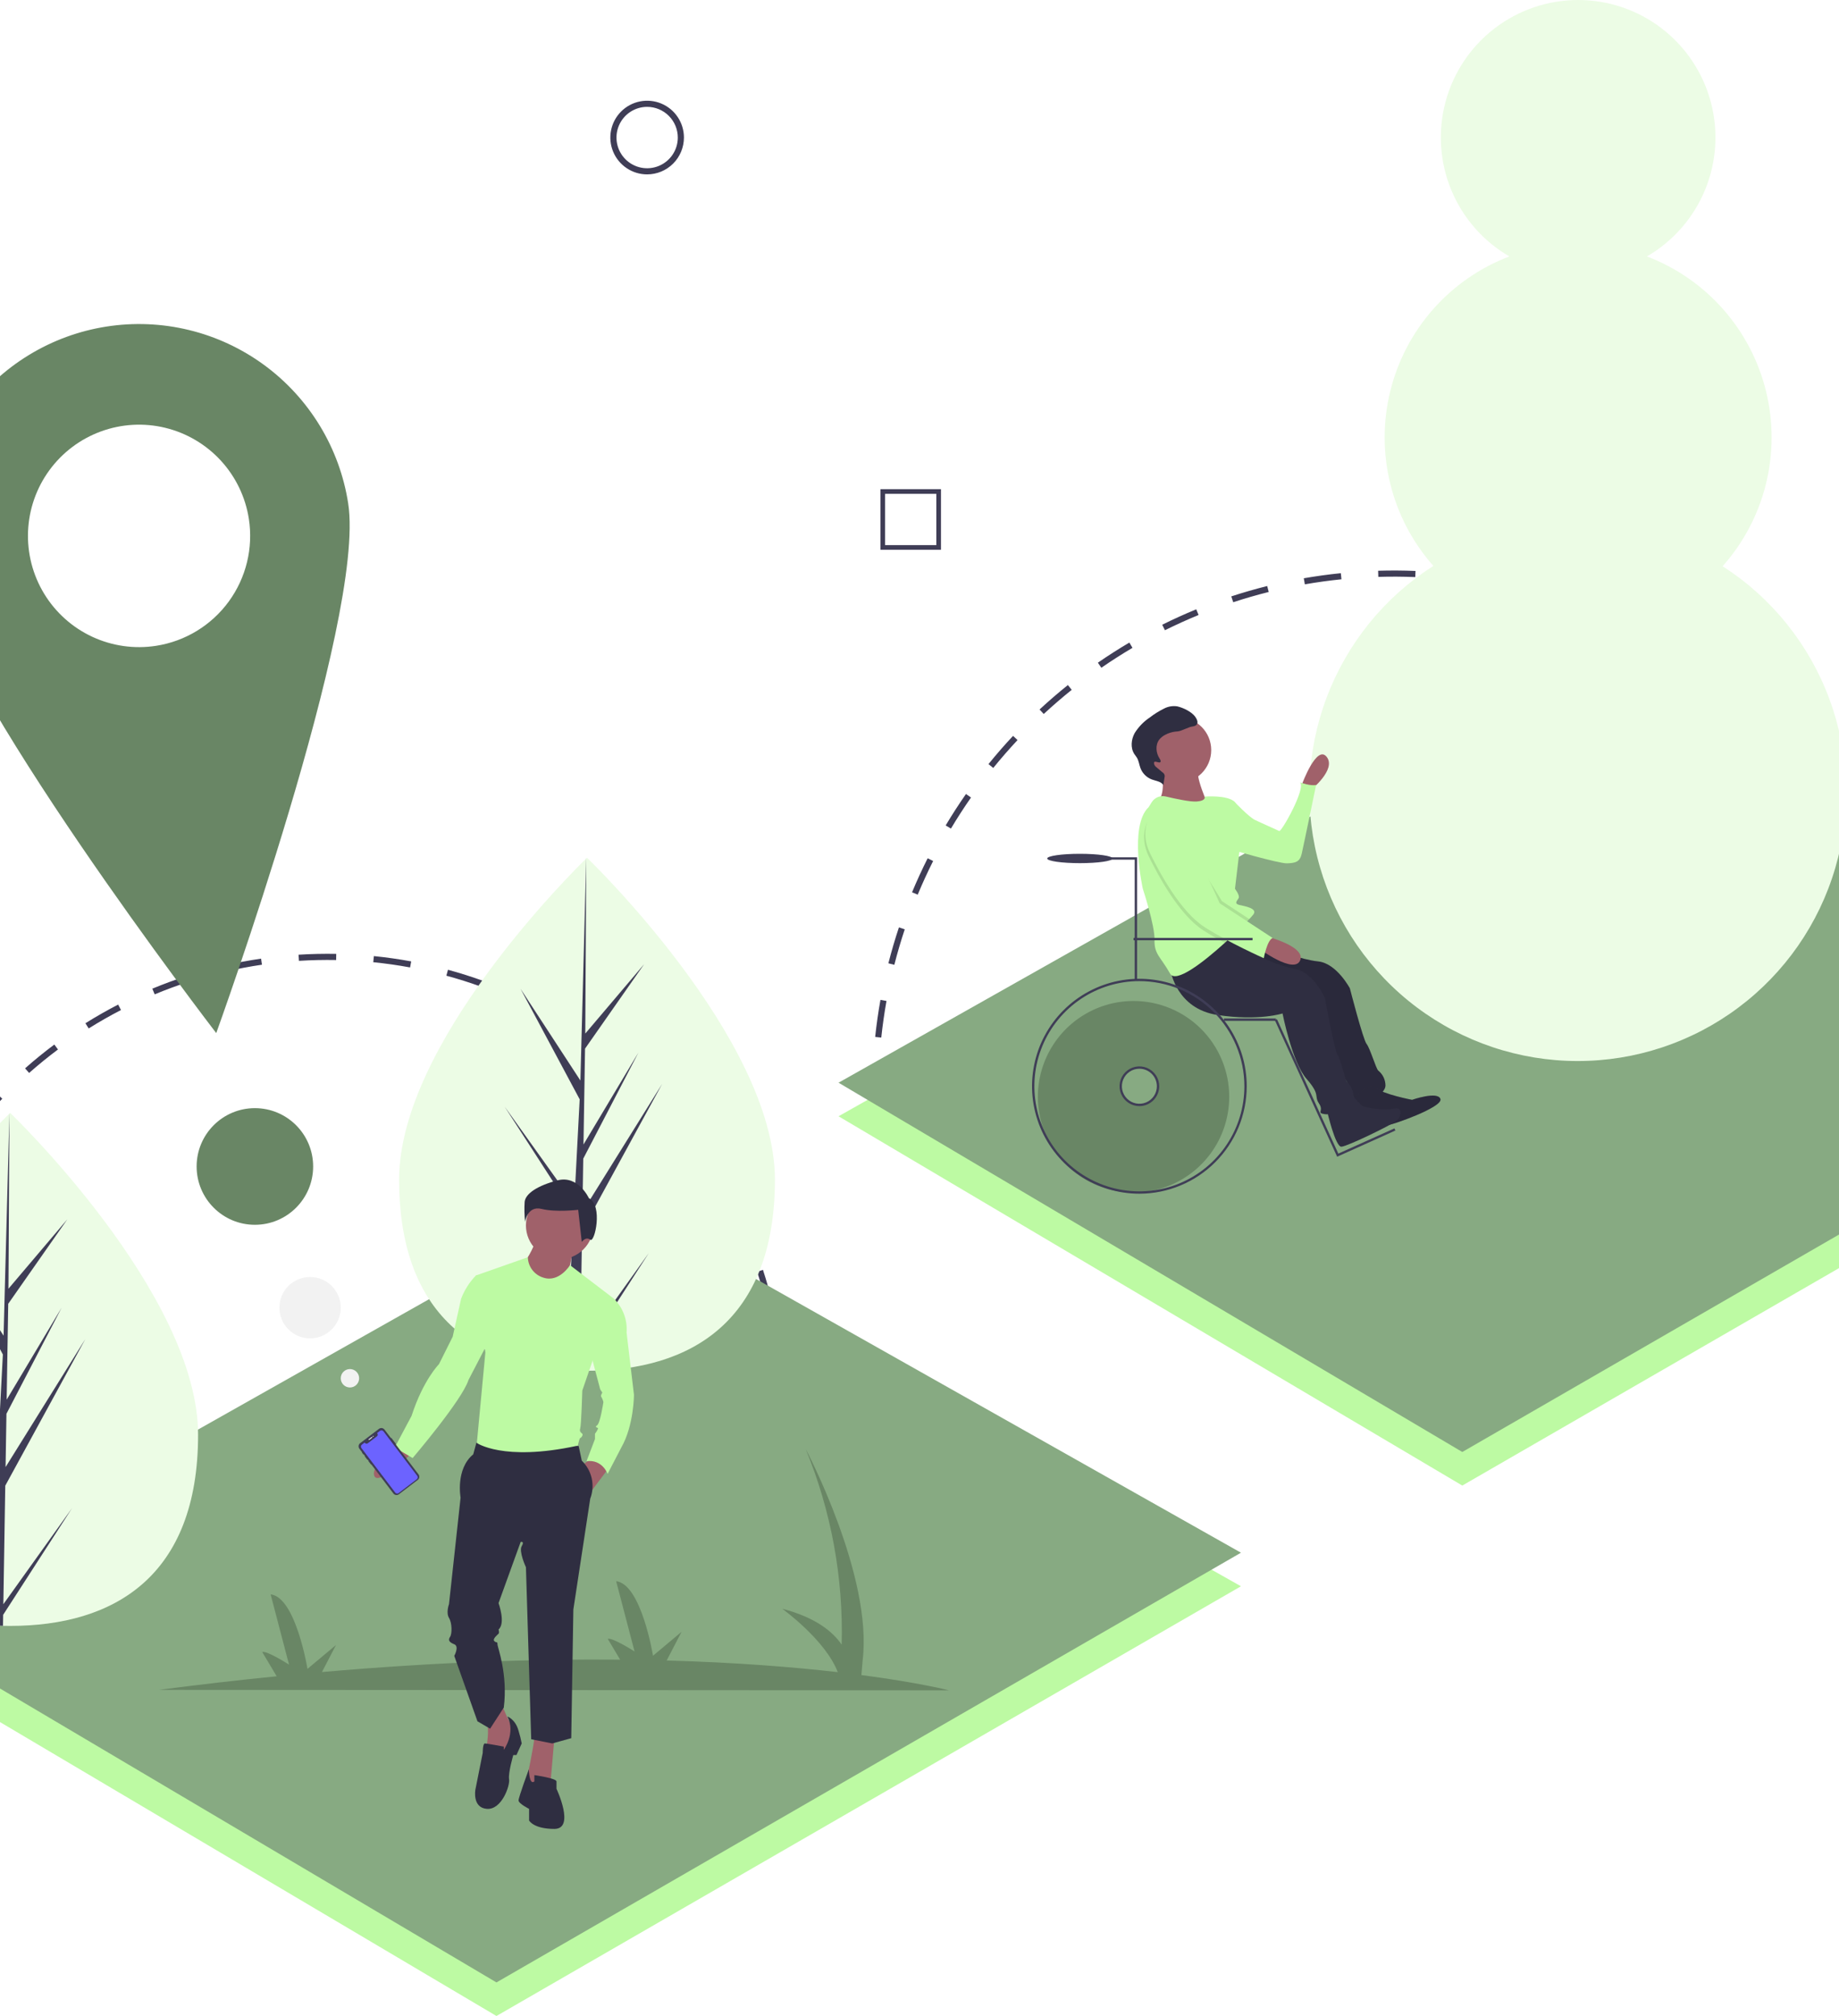 <svg width="375" height="411" viewBox="0 0 375 411" fill="none" xmlns="http://www.w3.org/2000/svg">
<g clip-path="url(#clip0_1901_3880)">
<path d="M-16.362 330.186C-17.522 327.907 -18.6 325.554 -19.566 323.19L-18.409 322.716C-17.455 325.048 -16.392 327.37 -15.248 329.617L-16.362 330.186ZM-22.179 315.953C-22.947 313.517 -23.621 311.017 -24.184 308.525L-22.964 308.248C-22.409 310.708 -21.744 313.173 -20.987 315.577L-22.179 315.953ZM-25.567 300.955C-25.922 298.429 -26.175 295.854 -26.323 293.299L-25.074 293.227C-24.929 295.748 -24.678 298.289 -24.329 300.781L-25.567 300.955ZM-25.203 285.635L-26.453 285.606C-26.393 283.048 -26.227 280.465 -25.959 277.93L-24.716 278.061C-24.979 280.563 -25.143 283.111 -25.203 285.635H-25.203ZM-23.61 270.553L-24.839 270.32C-24.362 267.81 -23.775 265.289 -23.093 262.828L-21.888 263.162C-22.561 265.59 -23.14 268.077 -23.61 270.553ZM-19.56 255.939L-20.733 255.506C-19.849 253.108 -18.852 250.717 -17.772 248.4L-16.639 248.929C-17.705 251.216 -18.688 253.574 -19.56 255.939ZM151.705 252.07C150.728 249.75 149.64 247.44 148.472 245.205L149.58 244.625C150.764 246.891 151.867 249.232 152.857 251.584L151.705 252.07ZM-13.149 242.186L-14.234 241.565C-12.968 239.348 -11.592 237.155 -10.146 235.046L-9.115 235.755C-10.542 237.835 -11.899 239.999 -13.149 242.186ZM144.683 238.629C143.336 236.5 141.884 234.4 140.366 232.388L141.364 231.634C142.903 233.674 144.374 235.802 145.739 237.96L144.683 238.629ZM-4.568 229.677L-5.538 228.886C-3.924 226.905 -2.21 224.967 -0.44 223.126L0.461 223.993C-1.285 225.81 -2.977 227.722 -4.568 229.677ZM135.553 226.522C133.875 224.64 132.099 222.805 130.275 221.069L131.137 220.162C132.986 221.922 134.786 223.781 136.486 225.688L135.553 226.522ZM5.937 218.74L5.11 217.802C7.023 216.112 9.031 214.48 11.076 212.951L11.824 213.954C9.806 215.462 7.825 217.072 5.937 218.74ZM124.569 216.066C122.607 214.484 120.556 212.964 118.472 211.548L119.174 210.512C121.286 211.947 123.365 213.488 125.353 215.091L124.569 216.066ZM18.082 209.669L17.419 208.608C19.584 207.252 21.83 205.972 24.096 204.801L24.669 205.914C22.434 207.068 20.218 208.332 18.082 209.669V209.669ZM112.025 207.547C109.828 206.306 107.555 205.143 105.27 204.091L105.793 202.954C108.109 204.021 110.413 205.199 112.64 206.457L112.025 207.547ZM31.543 202.716L31.063 201.56C33.42 200.58 35.846 199.688 38.273 198.907L38.655 200.099C36.261 200.869 33.868 201.749 31.543 202.716L31.543 202.716ZM98.253 201.206C95.886 200.346 93.453 199.575 91.02 198.914L91.348 197.706C93.813 198.376 96.28 199.158 98.679 200.029L98.253 201.206ZM45.965 198.08L45.683 196.861C48.166 196.285 50.708 195.805 53.236 195.436L53.417 196.674C50.922 197.039 48.416 197.512 45.965 198.08L45.965 198.08ZM83.623 197.23C81.152 196.774 78.625 196.415 76.114 196.164L76.239 194.919C78.784 195.174 81.345 195.537 83.85 195.999L83.623 197.23ZM60.959 195.887L60.88 194.638C63.424 194.477 66.017 194.42 68.565 194.466L68.543 195.718C66.026 195.672 63.469 195.729 60.959 195.887V195.887Z" fill="#3F3D56"/>
<path d="M155.472 262.84C155.137 261.649 154.773 260.448 154.39 259.271L155.578 258.883C155.967 260.076 156.336 261.293 156.675 262.501L155.472 262.84Z" fill="#3F3D56"/>
<path d="M179.11 222.787H177.859C177.859 221.535 177.881 220.264 177.925 219.011L179.175 219.054C179.132 220.293 179.11 221.549 179.11 222.787Z" fill="#3F3D56"/>
<path d="M179.705 211.528L178.461 211.395C178.729 208.874 179.092 206.333 179.538 203.842L180.769 204.064C180.328 206.525 179.97 209.037 179.705 211.528ZM182.367 196.695L181.156 196.386C181.782 193.93 182.505 191.467 183.306 189.066L184.492 189.462C183.701 191.835 182.986 194.268 182.367 196.695ZM381.806 183.49C380.871 181.168 379.84 178.85 378.741 176.603L379.864 176.053C380.976 178.327 382.02 180.672 382.966 183.023L381.806 183.49ZM187.135 182.393L185.981 181.912C186.953 179.574 188.024 177.239 189.164 174.973L190.28 175.536C189.154 177.775 188.096 180.082 187.135 182.393ZM375.188 169.953C373.931 167.791 372.579 165.645 371.169 163.575L372.202 162.87C373.629 164.964 374.997 167.135 376.269 169.324L375.188 169.953ZM193.91 168.923L192.837 168.281C194.133 166.108 195.526 163.951 196.978 161.871L198.004 162.588C196.568 164.644 195.191 166.775 193.91 168.923V168.923ZM366.704 157.5C365.149 155.536 363.505 153.604 361.818 151.759L362.74 150.914C364.447 152.781 366.111 154.735 367.685 156.723L366.704 157.5ZM202.538 156.563L201.567 155.775C203.162 153.806 204.848 151.87 206.577 150.022L207.49 150.878C205.781 152.704 204.115 154.617 202.538 156.563V156.563ZM356.536 146.381C354.718 144.658 352.816 142.98 350.883 141.393L351.676 140.425C353.632 142.031 355.556 143.729 357.395 145.472L356.536 146.381ZM212.833 145.56L211.983 144.642C213.84 142.921 215.783 141.245 217.758 139.661L218.54 140.637C216.588 142.203 214.668 143.86 212.833 145.56L212.833 145.56ZM344.89 136.82C342.847 135.374 340.726 133.983 338.586 132.688L339.233 131.617C341.398 132.928 343.545 134.335 345.612 135.798L344.89 136.82ZM224.582 136.134L223.871 135.105C225.953 133.666 228.114 132.285 230.294 130.998L230.929 132.076C228.774 133.348 226.639 134.713 224.582 136.134ZM332.002 129.018C329.773 127.878 327.475 126.806 325.172 125.831L325.659 124.679C327.99 125.665 330.315 126.75 332.571 127.903L332.002 129.018ZM237.549 128.484L236.993 127.363C239.258 126.238 241.593 125.18 243.933 124.22L244.408 125.378C242.095 126.327 239.787 127.372 237.549 128.484H237.549ZM318.13 123.146C315.764 122.339 313.336 121.609 310.912 120.975L311.228 119.764C313.681 120.406 316.139 121.145 318.533 121.961L318.13 123.146ZM251.47 122.775L251.08 121.586C253.483 120.798 255.948 120.087 258.405 119.473L258.708 120.687C256.28 121.294 253.844 121.996 251.47 122.775ZM303.558 119.333C301.1 118.876 298.592 118.503 296.106 118.223L296.246 116.98C298.761 117.262 301.299 117.64 303.787 118.102L303.558 119.333ZM266.078 119.127L265.864 117.893C268.355 117.459 270.896 117.11 273.416 116.855L273.542 118.1C271.052 118.352 268.54 118.697 266.078 119.127ZM288.594 117.65C286.09 117.548 283.544 117.534 281.059 117.609L281.021 116.358C283.536 116.282 286.111 116.296 288.645 116.399L288.594 117.65Z" fill="#3F3D56"/>
<path d="M124.488 250.843L253.051 323.392L101.237 411L-25.959 335.712L124.488 250.843Z" fill="#BDFAA3"/>
<path d="M321.436 142.702L450 215.252L298.185 302.86L170.99 227.572L321.436 142.702Z" fill="#BDFAA3"/>
<path d="M124.488 243.998L253.051 316.548L101.237 404.156L-25.959 328.868L124.488 243.998Z" fill="#87AA82"/>
<path d="M321.436 135.858L450 208.408L298.185 296.015L170.99 220.728L321.436 135.858Z" fill="#87AA82"/>
<path d="M351.271 115.437C355.522 110.659 358.549 104.919 360.092 98.71C361.635 92.502 361.647 86.011 360.128 79.797C358.608 73.583 355.603 67.831 351.369 63.037C347.136 58.243 341.802 54.551 335.827 52.279C341.16 49.19 345.327 44.428 347.681 38.729C350.035 33.03 350.445 26.713 348.847 20.758C347.25 14.802 343.734 9.54 338.845 5.787C333.956 2.034 327.967 0 321.806 0C315.644 0 309.655 2.034 304.766 5.787C299.877 9.54 296.362 14.802 294.764 20.758C293.167 26.713 293.577 33.03 295.931 38.729C298.285 44.428 302.451 49.19 307.785 52.279C301.816 54.548 296.488 58.235 292.257 63.02C288.026 67.806 285.019 73.548 283.494 79.754C281.969 85.959 281.973 92.442 283.504 98.646C285.034 104.85 288.047 110.589 292.283 115.371C282.308 121.742 274.666 131.178 270.501 142.264C266.336 153.35 265.874 165.488 269.184 176.859C272.494 188.23 279.397 198.221 288.858 205.334C298.32 212.447 309.83 216.299 321.663 216.312C333.497 216.325 345.016 212.499 354.493 205.408C363.971 198.316 370.896 188.341 374.232 176.978C377.567 165.614 377.132 153.475 372.992 142.38C368.853 131.285 361.231 121.831 351.271 115.437Z" fill="#ECFCE5"/>
<path d="M158.015 240.49C158.015 269.371 140.863 279.455 119.701 279.455C119.211 279.455 118.72 279.447 118.234 279.437C117.253 279.416 116.28 279.37 115.321 279.303C96.222 277.951 81.386 267.349 81.386 240.49C81.386 212.699 116.869 177.627 119.542 175.026C119.542 175.025 119.542 175.025 119.542 175.024C119.542 175.024 119.543 175.024 119.543 175.023C119.543 175.023 119.544 175.023 119.544 175.023C119.545 175.022 119.545 175.022 119.546 175.022C119.648 174.92 119.701 174.87 119.701 174.87C119.701 174.87 158.015 211.612 158.015 240.49Z" fill="#ECFCE5"/>
<path d="M118.304 275.036L132.318 255.44L118.269 277.189L118.234 279.437C117.254 279.416 116.28 279.37 115.321 279.303L116.83 250.411L116.82 250.185L116.844 250.146L116.989 247.414L102.905 225.613L117.031 245.367L117.067 245.946L118.206 224.117L106.149 201.588L118.354 220.287L119.542 175.026L119.546 174.87V175.022L119.348 210.712L131.352 196.562L119.299 213.786L118.981 233.332L130.192 214.573L118.936 236.208L118.759 247.076L135.027 220.965L118.696 250.866L118.304 275.036Z" fill="#3F3D56"/>
<path d="M40.393 292.507C40.393 321.388 23.241 331.472 2.079 331.472C1.589 331.472 1.098 331.464 0.612 331.454C-0.369 331.433 -1.342 331.387 -2.301 331.32C-21.4 329.968 -36.236 319.366 -36.236 292.507C-36.236 264.716 -0.753 229.644 1.92 227.043C1.92 227.042 1.92 227.042 1.92 227.041C1.92 227.041 1.921 227.041 1.921 227.04C1.921 227.04 1.922 227.04 1.922 227.039C1.923 227.039 1.923 227.039 1.924 227.039C2.026 226.937 2.079 226.887 2.079 226.887C2.079 226.887 40.393 263.629 40.393 292.507Z" fill="#ECFCE5"/>
<path d="M0.682 327.053L14.696 307.457L0.647 329.206L0.612 331.454C-0.369 331.433 -1.342 331.387 -2.301 331.32L-0.792 302.428L-0.802 302.202L-0.778 302.163L-0.633 299.431L-14.717 277.63L-0.591 297.384L-0.555 297.963L0.584 276.134L-11.473 253.605L0.732 272.304L1.92 227.043L1.924 226.887V227.039L1.726 262.729L13.73 248.579L1.677 265.803L1.359 285.349L12.57 266.59L1.314 288.225L1.137 299.093L17.405 272.982L1.074 302.883L0.682 327.053Z" fill="#3F3D56"/>
<path d="M231.148 204.069C227.289 204.069 223.517 205.214 220.309 207.36C217.1 209.505 214.6 212.555 213.123 216.123C211.647 219.691 211.26 223.617 212.013 227.404C212.766 231.192 214.624 234.671 217.352 237.402C220.081 240.133 223.557 241.992 227.342 242.746C231.126 243.499 235.049 243.113 238.614 241.635C242.178 240.157 245.225 237.654 247.369 234.443C249.513 231.232 250.657 227.457 250.657 223.595C250.657 221.031 250.152 218.492 249.172 216.123C248.192 213.754 246.754 211.601 244.943 209.788C243.131 207.975 240.981 206.536 238.614 205.555C236.247 204.574 233.71 204.069 231.148 204.069ZM232.337 225.262C231.584 225.262 230.848 225.038 230.222 224.62C229.596 224.201 229.108 223.606 228.82 222.91C228.532 222.214 228.457 221.448 228.604 220.709C228.751 219.969 229.113 219.291 229.645 218.758C230.178 218.225 230.856 217.862 231.595 217.715C232.333 217.568 233.098 217.644 233.794 217.932C234.49 218.22 235.084 218.709 235.502 219.335C235.921 219.962 236.144 220.698 236.144 221.452C236.144 222.462 235.743 223.431 235.029 224.146C234.315 224.86 233.347 225.262 232.337 225.262Z" fill="#698665"/>
<path d="M251.83 190.208C251.4 190.678 243.483 198.217 243.483 198.217C243.483 198.217 244.269 203.479 252.74 204.132L266.859 205.22C266.859 205.22 269.527 215.021 272.7 218.154C275.873 221.286 274.417 221.461 275.608 222.987C276.798 224.514 275.127 224.923 276.935 225.072C278.742 225.22 282.477 223.033 282.517 221.341C282.518 220.747 282.386 220.161 282.129 219.625C281.872 219.09 281.498 218.62 281.035 218.249C280.566 217.818 279.378 213.7 278.665 212.829C277.953 211.958 275.255 201.482 275.255 201.482C275.255 201.482 272.563 196.414 268.831 196.01C265.099 195.605 260.946 193.788 260.946 193.788" fill="#2F2E41"/>
<path opacity="0.1" d="M251.83 190.208C251.4 190.678 243.483 198.217 243.483 198.217C243.483 198.217 244.269 203.479 252.74 204.132L266.859 205.22C266.859 205.22 269.527 215.021 272.7 218.154C275.873 221.286 274.417 221.461 275.608 222.987C276.798 224.514 275.127 224.923 276.935 225.072C278.742 225.22 282.477 223.033 282.517 221.341C282.518 220.747 282.386 220.161 282.129 219.625C281.872 219.09 281.498 218.62 281.035 218.249C280.566 217.818 279.378 213.7 278.665 212.829C277.953 211.958 275.255 201.482 275.255 201.482C275.255 201.482 272.563 196.414 268.831 196.01C265.099 195.605 260.946 193.788 260.946 193.788" fill="black"/>
<path d="M265.525 159.808C265.525 159.808 268.496 151.727 270.53 154.302C272.564 156.877 267.258 161.104 267.258 161.104L265.525 159.808Z" fill="#A0616A"/>
<path d="M249.874 164.026L251.566 163.309C251.566 163.309 254.637 166.535 255.856 167.135C257.076 167.735 260.408 169.187 260.851 169.425C261.294 169.664 266.309 160.784 265.109 159.509C265.109 159.509 267.354 160.319 268.376 160.012C268.376 160.012 265.825 172.391 265.437 174.069C265.049 175.746 264.142 175.944 262.453 176.006C260.763 176.067 250.502 173.054 250.502 173.054L249.874 164.026Z" fill="#BDFAA3"/>
<path d="M275.975 224.011C275.975 224.011 276.498 225.69 276.265 225.959C276.032 226.228 275.35 230.819 278.152 230.518C280.955 230.218 282.303 229.314 283.012 229.365C283.722 229.415 294.252 225.738 293.729 224.059C293.206 222.38 287.941 224.219 287.941 224.219C287.941 224.219 281.96 223.08 280.556 221.767C279.151 220.454 275.975 224.011 275.975 224.011Z" fill="#2F2E41"/>
<path opacity="0.1" d="M275.975 224.011C275.975 224.011 276.498 225.69 276.265 225.959C276.032 226.228 275.35 230.819 278.152 230.518C280.955 230.218 282.303 229.314 283.012 229.365C283.722 229.415 294.252 225.738 293.729 224.059C293.206 222.38 287.941 224.219 287.941 224.219C287.941 224.219 281.96 223.08 280.556 221.767C279.151 220.454 275.975 224.011 275.975 224.011Z" fill="black"/>
<path d="M270.606 226.482C270.606 226.482 272.297 233.853 273.537 233.778C274.777 233.703 283.531 229.439 284.608 228.594C285.991 227.51 285.937 225.594 284.349 225.996C282.762 226.399 278.271 226.038 277.508 225.226L275.546 223.14L270.606 226.482Z" fill="#2F2E41"/>
<path d="M253.276 185.526C252.813 185.963 238.723 197.925 238.723 197.925C238.723 197.925 239.877 205.659 248.278 206.926C256.679 208.194 261.529 206.611 261.529 206.611C261.529 206.611 263.478 216.581 266.415 219.935C269.352 223.29 267.887 223.359 268.964 224.968C270.041 226.577 268.344 226.864 270.136 227.143C271.928 227.422 275.812 225.513 275.975 223.828C276.019 223.236 275.93 222.642 275.712 222.089C275.495 221.537 275.156 221.04 274.721 220.637C274.285 220.173 273.399 215.98 272.751 215.059C272.104 214.138 270.175 203.494 270.175 203.494C270.175 203.494 267.858 198.243 264.165 197.568C260.472 196.894 256.462 194.779 256.462 194.779" fill="#2F2E41"/>
<path d="M240.307 159.611C243.996 159.611 246.987 156.617 246.987 152.925C246.987 149.232 243.996 146.238 240.307 146.238C236.617 146.238 233.626 149.232 233.626 152.925C233.626 156.617 236.617 159.611 240.307 159.611Z" fill="#A0616A"/>
<path d="M236.805 157.098C236.805 157.098 237.807 161.183 236.281 163.277C234.755 165.37 246.488 164.374 246.488 164.374C246.488 164.374 243.312 157.746 244.484 156.204C245.655 154.663 236.805 157.098 236.805 157.098Z" fill="#A0616A"/>
<path d="M251.802 163.521C253.219 165.028 252.736 173.572 252.736 173.572L251.831 181.203C251.831 181.203 252.914 182.587 252.56 183.14C252.206 183.692 251.627 184.238 252.744 184.497C253.862 184.756 256.437 185.172 255.613 186.386C255.344 186.729 255.055 187.058 254.749 187.37C254.487 187.648 254.174 187.971 253.82 188.33C252.991 189.168 251.938 190.198 250.768 191.284C250.437 191.594 250.098 191.907 249.75 192.222C245.289 196.261 239.742 200.536 238.594 198.485C236.672 195.048 235.337 194.557 235.425 191.631C235.513 188.706 233.039 181.198 233.039 181.198C233.039 181.198 230.163 168.385 234.217 164.566L234.85 163.551C235.145 163.079 235.58 162.712 236.094 162.502C236.608 162.291 237.175 162.248 237.716 162.378C239.694 162.851 242.727 163.504 244.041 163.399C246.072 163.235 245.627 162.399 245.627 162.399C245.627 162.399 250.385 162.014 251.802 163.521Z" fill="#BDFAA3"/>
<path d="M258.066 190.852C258.066 190.852 266.331 192.904 265.119 195.795C263.906 198.687 256.751 193.402 256.751 193.402L258.066 190.852Z" fill="#A0616A"/>
<path d="M236.609 155.371C236.774 155.171 236.611 154.88 236.468 154.665C235.701 153.512 235.555 151.871 236.398 150.773C236.731 150.365 237.147 150.031 237.619 149.796C238.281 149.445 239.003 149.223 239.748 149.142C240.144 149.136 240.536 149.059 240.905 148.914C241.138 148.796 242.238 148.41 242.473 148.298C242.992 148.051 243.714 148.158 244.046 147.689C244.364 147.241 244.067 146.626 243.758 146.171C243.055 145.135 241.275 144.276 240.053 144.004C239.106 143.86 238.138 144.032 237.298 144.493C236.307 144.985 235.367 145.573 234.492 146.25C233.24 147.079 232.179 148.167 231.383 149.441C230.661 150.753 230.487 152.461 231.303 153.717C231.473 153.978 231.68 154.214 231.84 154.483C232.228 155.137 232.298 155.928 232.572 156.638C232.776 157.157 233.087 157.627 233.483 158.018C233.88 158.41 234.354 158.713 234.876 158.91C235.711 159.219 236.739 159.305 237.232 160.047L237.463 158.499C237.523 158.304 237.514 158.094 237.438 157.905C237.363 157.715 237.224 157.558 237.046 157.458L235.863 156.46C235.627 156.3 235.448 156.069 235.351 155.8C235.095 154.731 236.335 155.703 236.609 155.371Z" fill="#2F2E41"/>
<path opacity="0.1" d="M248.459 184.818L253.82 188.33C252.757 189.406 251.321 190.799 249.75 192.222C248.262 191.42 246.744 190.552 245.386 189.68C240.419 186.489 236.16 178.477 234.252 174.59C232.343 170.703 233.897 167.71 233.897 167.71C235.161 167.149 236.498 166.772 237.869 166.591C240.356 166.216 248.459 184.818 248.459 184.818Z" fill="black"/>
<path opacity="0.1" d="M249.167 183.713L254.749 187.37C254.487 187.648 254.174 187.97 253.82 188.33C252.992 189.168 251.938 190.198 250.768 191.284C249.183 190.437 247.546 189.508 246.095 188.575C241.127 185.384 236.868 177.372 234.96 173.485C233.052 169.599 238.186 170.993 238.186 170.993C238.186 170.993 235.522 169.786 238.009 169.411C240.496 169.035 249.167 183.713 249.167 183.713Z" fill="black"/>
<path d="M234.142 167.041C234.142 167.041 232.589 170.035 234.497 173.922C236.405 177.809 240.664 185.821 245.632 189.012C250.599 192.203 257.706 195.346 257.706 195.346C257.706 195.346 258.38 191.65 259.518 191.234L248.704 184.149C248.704 184.149 240.601 165.547 238.114 165.922C236.744 166.104 235.406 166.481 234.142 167.041Z" fill="#BDFAA3"/>
<path d="M232.337 243.359C228.008 243.359 223.776 242.074 220.177 239.667C216.577 237.26 213.771 233.838 212.115 229.835C210.458 225.832 210.025 221.427 210.869 217.178C211.714 212.928 213.798 209.025 216.86 205.961C219.921 202.897 223.821 200.811 228.067 199.965C232.313 199.12 236.714 199.554 240.714 201.212C244.713 202.87 248.132 205.678 250.537 209.281C252.942 212.883 254.226 217.119 254.226 221.452C254.219 227.26 251.911 232.828 247.808 236.935C243.704 241.042 238.14 243.352 232.337 243.359ZM232.337 200.021C228.102 200.021 223.962 201.278 220.441 203.632C216.92 205.987 214.175 209.334 212.554 213.25C210.934 217.166 210.51 221.476 211.336 225.633C212.162 229.79 214.201 233.609 217.196 236.606C220.191 239.603 224.006 241.644 228.16 242.471C232.313 243.298 236.619 242.874 240.532 241.251C244.444 239.629 247.788 236.883 250.141 233.358C252.494 229.834 253.75 225.69 253.75 221.452C253.744 215.77 251.486 210.323 247.471 206.305C243.457 202.287 238.014 200.027 232.337 200.021Z" fill="#3F3D56"/>
<path d="M232.337 225.5C231.537 225.5 230.755 225.262 230.09 224.818C229.425 224.373 228.907 223.741 228.6 223.001C228.294 222.261 228.214 221.447 228.37 220.662C228.526 219.877 228.912 219.155 229.477 218.589C230.043 218.023 230.764 217.638 231.548 217.481C232.333 217.325 233.146 217.405 233.885 217.712C234.624 218.018 235.256 218.537 235.7 219.203C236.145 219.868 236.382 220.651 236.382 221.452C236.381 222.525 235.954 223.554 235.196 224.313C234.438 225.072 233.41 225.499 232.337 225.5ZM232.337 217.88C231.631 217.88 230.941 218.089 230.355 218.482C229.768 218.874 229.31 219.432 229.04 220.085C228.77 220.738 228.699 221.456 228.837 222.149C228.975 222.841 229.315 223.478 229.814 223.977C230.313 224.477 230.949 224.817 231.641 224.955C232.333 225.093 233.051 225.022 233.703 224.752C234.355 224.481 234.912 224.024 235.305 223.436C235.697 222.849 235.906 222.158 235.906 221.452C235.905 220.505 235.529 219.597 234.86 218.927C234.191 218.258 233.283 217.881 232.337 217.88Z" fill="#3F3D56"/>
<path d="M231.861 199.782H231.386V175.256H219.014V174.78H231.861V199.782Z" fill="#3F3D56"/>
<path d="M260.174 207.641H249.578V208.117H260.174V207.641Z" fill="#3F3D56"/>
<path d="M255.415 191.21H231.148V191.686H255.415V191.21Z" fill="#3F3D56"/>
<path d="M272.665 235.815L259.958 207.978L260.39 207.78L272.902 235.187L284.344 230.045L284.539 230.48L272.665 235.815Z" fill="#3F3D56"/>
<path d="M220.203 175.97C223.883 175.97 226.865 175.544 226.865 175.018C226.865 174.492 223.883 174.065 220.203 174.065C216.524 174.065 213.542 174.492 213.542 175.018C213.542 175.544 216.524 175.97 220.203 175.97Z" fill="#3F3D56"/>
<path d="M32.427 344.512C40.745 343.426 48.742 342.503 56.42 341.743L53.467 336.787C54.493 336.501 58.938 339.37 58.938 339.37L55.184 325.039C60.314 325.615 62.699 340.232 62.699 340.232L68.517 335.364L65.651 340.878C89.144 338.824 109.414 338.191 126.454 338.349L123.926 334.108C124.953 333.822 129.397 336.69 129.397 336.69L125.644 322.359C130.774 322.936 133.159 337.552 133.159 337.552L138.977 332.684L135.942 338.524C150.222 338.922 161.858 339.869 170.835 340.9C168.314 334.308 159.501 327.968 159.501 327.968C166.279 329.739 169.805 332.62 171.628 335.29C171.991 321.643 169.498 308.07 164.309 295.445C164.309 295.445 177.975 321.245 175.912 338.438L175.65 341.492C187.552 343.055 193.523 344.61 193.523 344.61L32.427 344.512Z" fill="#698665"/>
<path d="M113.048 354.36L112.189 364.254L108.32 365.115L107.461 362.534C107.461 362.534 108.965 355.435 108.965 354.145L113.048 354.36Z" fill="#A0616A"/>
<path d="M102.303 347.477C102.303 347.477 104.022 351.779 104.667 352.209C105.311 352.639 102.732 358.232 102.732 358.232L98.864 357.586C98.864 357.586 100.153 353.069 99.079 350.488L102.303 347.477Z" fill="#A0616A"/>
<path d="M103.485 349.95C103.485 349.95 105.096 350.488 105.741 352.854C106.004 353.702 106.22 354.563 106.386 355.435L105.311 357.801H104.667C104.667 357.801 103.592 361.458 103.807 362.749C104.022 364.039 102.303 368.987 99.294 368.772C96.285 368.556 96.93 364.9 96.93 364.9L98.434 357.371C98.434 357.371 98.434 355.435 98.864 355.435C99.294 355.435 102.732 356.081 102.732 356.081V356.726C102.732 356.726 105.204 353.392 103.485 349.95Z" fill="#2F2E41"/>
<path d="M108.965 363.179V361.888C108.965 361.888 113.478 362.534 113.478 363.179V364.685C113.478 364.685 117.347 372.858 113.048 372.858C108.75 372.858 107.89 371.138 107.89 371.138V368.772C107.89 368.772 105.741 367.696 105.741 367.051C105.741 366.405 107.838 360.705 107.838 360.705C107.838 360.705 107.89 364.039 108.965 363.179Z" fill="#2F2E41"/>
<path d="M114.123 256.704C117.921 256.704 121 253.622 121 249.821C121 246.019 117.921 242.938 114.123 242.938C110.325 242.938 107.246 246.019 107.246 249.821C107.246 253.622 110.325 256.704 114.123 256.704Z" fill="#A0616A"/>
<path d="M116.81 255.091C116.81 255.091 115.95 259.178 115.95 259.608C115.95 260.038 111.866 261.974 111.866 261.974L108.213 261.329L106.923 257.457C106.923 257.457 109.073 254.23 109.073 252.94L116.81 255.091Z" fill="#A0616A"/>
<path d="M116.234 257.926C116.234 257.926 114.016 261.544 110.792 260.468C109.895 260.196 109.108 259.647 108.541 258.9C107.975 258.153 107.659 257.246 107.638 256.309L97.037 260.038L98.971 275.74L97.252 294.024L98.541 296.39H117.454C117.454 296.39 118.099 293.164 118.314 293.164C118.529 293.164 118.959 292.518 118.744 292.303C118.529 292.088 118.099 291.873 118.314 291.228C118.529 290.582 118.744 283.484 118.744 283.484L125.191 264.77L116.234 257.926Z" fill="#BDFAA3"/>
<path d="M124.439 298.864L120.571 304.026C120.571 304.026 119.926 298.649 119.066 298.434L121.215 296.928L124.439 298.864Z" fill="#A0616A"/>
<path d="M81.456 294.777C81.456 294.777 75.653 298.434 76.298 300.8C76.942 303.166 83.605 296.713 83.605 296.498C83.605 296.283 81.456 294.777 81.456 294.777Z" fill="#A0616A"/>
<path d="M117.562 294.777H117.992L118.636 297.788C119.651 298.768 120.354 300.024 120.66 301.401C120.966 302.778 120.86 304.215 120.356 305.532L116.917 328.118L116.487 354.36L112.619 355.435L108.32 354.575L107.246 319.514C107.246 319.514 105.741 316.287 106.386 315.211C107.031 314.136 106.171 314.351 106.171 314.351L101.658 326.827C101.658 326.827 103.162 330.914 101.658 332.204C101.658 332.204 101.873 332.85 101.658 333.065C101.443 333.28 100.368 334.14 100.798 334.571C101.228 335.001 101.443 334.571 101.443 335.216C101.443 335.861 103.592 341.239 102.732 348.122L99.939 352.424L97.36 350.918L92.631 337.582C92.631 337.582 93.706 335.646 92.631 335.216C91.557 334.786 91.342 334.355 91.772 333.71C92.201 333.065 92.201 330.914 91.557 329.838C90.912 328.763 91.557 327.042 91.557 327.042L93.921 305.317C93.921 305.317 92.846 299.509 96.5 296.498L97.145 294.132C97.145 294.132 102.518 298.003 117.562 294.777Z" fill="#2F2E41"/>
<path d="M120.087 244.275C120.087 244.275 117.903 239.54 113.718 240.633C109.533 241.726 107.168 243.365 106.986 245.004C106.896 246.37 106.927 247.741 107.077 249.101C107.077 249.101 107.532 245.732 110.443 246.461C113.354 247.189 117.903 246.643 117.903 246.643L118.631 253.199C118.631 253.199 119.45 252.015 120.36 252.744C121.27 253.472 122.998 245.732 120.087 244.275Z" fill="#2F2E41"/>
<path d="M121.968 264.77H125.191C126.095 265.661 126.793 266.739 127.239 267.927C127.684 269.116 127.865 270.388 127.77 271.653L129.275 284.344C129.275 284.344 129.275 290.582 126.696 295.099L123.902 300.477C123.902 300.477 122.827 297.466 119.603 297.896L121.323 293.379V292.303C121.585 291.975 121.802 291.613 121.967 291.228C121.967 291.013 121.108 291.013 121.753 290.582C122.397 290.152 123.042 285.85 123.042 285.85C122.957 285.471 122.812 285.108 122.612 284.775C122.397 284.56 122.827 283.914 122.827 283.914L122.397 283.269L119.603 272.729L121.968 264.77Z" fill="#BDFAA3"/>
<path d="M100.691 259.393L97.037 260.038C95.727 261.397 94.704 263.007 94.028 264.77L92.309 272.514L89.515 278.107C89.515 278.107 86.291 281.333 83.927 288.647L80.489 295.1L84.142 297.251C84.142 297.251 94.243 285.42 95.533 281.333L101.121 270.578L100.691 259.393Z" fill="#BDFAA3"/>
<path d="M131.961 35.553C130.477 35.553 129.027 35.112 127.793 34.287C126.559 33.462 125.597 32.289 125.029 30.917C124.461 29.545 124.313 28.035 124.602 26.578C124.892 25.121 125.606 23.783 126.656 22.733C127.705 21.683 129.042 20.968 130.498 20.678C131.953 20.388 133.462 20.537 134.833 21.105C136.204 21.674 137.376 22.636 138.2 23.871C139.025 25.106 139.465 26.558 139.465 28.043C139.462 30.034 138.671 31.943 137.265 33.351C135.858 34.759 133.951 35.551 131.961 35.553ZM131.961 21.785C130.725 21.785 129.516 22.152 128.488 22.84C127.459 23.527 126.658 24.505 126.185 25.648C125.711 26.792 125.588 28.05 125.829 29.264C126.07 30.478 126.666 31.593 127.54 32.468C128.415 33.343 129.529 33.94 130.742 34.181C131.954 34.422 133.212 34.298 134.354 33.825C135.497 33.351 136.473 32.549 137.16 31.52C137.847 30.491 138.214 29.281 138.214 28.043C138.212 26.384 137.553 24.793 136.381 23.62C135.209 22.447 133.619 21.787 131.961 21.785Z" fill="#3F3D56"/>
<path d="M191.88 112.083H179.536V99.728H191.88V112.083ZM180.486 111.132H190.93V100.679H180.486V111.132Z" fill="#3F3D56"/>
<path d="M79.813 293.159L80.71 294.339C80.718 294.35 80.721 294.364 80.719 294.377C80.718 294.391 80.71 294.403 80.7 294.411L80.67 294.434L85.339 300.581C85.468 300.752 85.525 300.966 85.496 301.178C85.467 301.39 85.355 301.581 85.185 301.71L81.347 304.63C81.263 304.694 81.167 304.741 81.065 304.768C80.963 304.795 80.856 304.801 80.751 304.787C80.647 304.773 80.546 304.738 80.454 304.684C80.363 304.631 80.283 304.56 80.219 304.476L75.714 298.544L75.693 298.56C75.685 298.566 75.676 298.568 75.666 298.567C75.657 298.566 75.648 298.561 75.642 298.553L75.132 297.881C75.129 297.878 75.127 297.873 75.126 297.869C75.124 297.864 75.124 297.859 75.125 297.854C75.126 297.85 75.127 297.845 75.129 297.841C75.132 297.837 75.135 297.833 75.139 297.83L75.16 297.814L74.968 297.561L74.947 297.577C74.939 297.583 74.928 297.586 74.918 297.585C74.908 297.583 74.899 297.578 74.893 297.57L74.39 296.907C74.384 296.899 74.381 296.889 74.383 296.879C74.384 296.869 74.389 296.86 74.397 296.854L74.419 296.838L74.156 296.492L74.135 296.509C74.131 296.512 74.127 296.514 74.123 296.515C74.118 296.516 74.114 296.516 74.11 296.515C74.105 296.515 74.101 296.513 74.097 296.511C74.093 296.509 74.09 296.506 74.087 296.502L73.813 296.141C73.807 296.134 73.805 296.125 73.806 296.116C73.807 296.107 73.812 296.099 73.819 296.093L73.841 296.077L73.285 295.345C73.156 295.175 73.099 294.96 73.128 294.748C73.157 294.537 73.269 294.345 73.439 294.216L77.277 291.296C77.447 291.167 77.661 291.111 77.873 291.139C78.084 291.168 78.275 291.28 78.405 291.45L79.712 293.171L79.741 293.149C79.752 293.141 79.766 293.137 79.779 293.139C79.793 293.141 79.805 293.148 79.813 293.159Z" fill="#3F3D56"/>
<path d="M75.778 292.957L75.182 293.41C75.149 293.435 75.143 293.483 75.168 293.516L75.187 293.541C75.213 293.574 75.26 293.581 75.293 293.556L75.888 293.103C75.921 293.078 75.927 293.031 75.902 292.998L75.883 292.972C75.858 292.939 75.811 292.932 75.778 292.957Z" fill="#E6E8EC"/>
<path d="M76.084 292.941C76.141 292.941 76.187 292.895 76.187 292.838C76.187 292.78 76.141 292.734 76.084 292.734C76.026 292.734 75.98 292.78 75.98 292.838C75.98 292.895 76.026 292.941 76.084 292.941Z" fill="#E6E8EC"/>
<path d="M78.194 291.81L85.073 300.868C85.117 300.927 85.149 300.995 85.165 301.067C85.181 301.139 85.181 301.214 85.165 301.286C85.139 301.405 85.071 301.511 84.975 301.584L81.301 304.379C81.235 304.429 81.159 304.462 81.078 304.476C81.059 304.479 81.04 304.482 81.021 304.483C80.937 304.487 80.854 304.472 80.778 304.437C80.702 304.401 80.636 304.348 80.585 304.282L73.707 295.224C73.666 295.17 73.636 295.11 73.62 295.045C73.602 294.98 73.598 294.912 73.607 294.846C73.616 294.779 73.638 294.715 73.672 294.657C73.706 294.599 73.751 294.548 73.804 294.508L74.354 294.089L74.408 294.16C74.441 294.204 74.483 294.241 74.531 294.269C74.579 294.297 74.631 294.315 74.686 294.322C74.741 294.33 74.796 294.326 74.85 294.312C74.903 294.298 74.953 294.274 74.997 294.24L76.866 292.819C76.91 292.786 76.947 292.744 76.975 292.696C77.002 292.648 77.02 292.595 77.028 292.541C77.035 292.486 77.032 292.43 77.018 292.377C77.004 292.323 76.98 292.273 76.946 292.229L76.892 292.159L77.478 291.713C77.532 291.672 77.593 291.642 77.658 291.625C77.722 291.608 77.79 291.604 77.856 291.613C77.923 291.622 77.987 291.644 78.045 291.678C78.103 291.712 78.154 291.757 78.194 291.81Z" fill="#6C63FF"/>
<path d="M71.359 282.865C72.394 282.865 73.234 282.024 73.234 280.988C73.234 279.951 72.394 279.11 71.359 279.11C70.323 279.11 69.483 279.951 69.483 280.988C69.483 282.024 70.323 282.865 71.359 282.865Z" fill="#F2F2F2"/>
<path d="M63.23 272.852C66.683 272.852 69.483 270.05 69.483 266.594C69.483 263.138 66.683 260.336 63.23 260.336C59.777 260.336 56.977 263.138 56.977 266.594C56.977 270.05 59.777 272.852 63.23 272.852Z" fill="#F2F2F2"/>
<path d="M51.975 249.697C58.536 249.697 63.855 244.374 63.855 237.807C63.855 231.24 58.536 225.917 51.975 225.917C45.414 225.917 40.095 231.24 40.095 237.807C40.095 244.374 45.414 249.697 51.975 249.697Z" fill="#698665"/>
<path d="M21.73 66.574C16.13 67.445 10.757 69.412 5.916 72.361C1.075 75.311 -3.137 79.185 -6.482 83.764C-9.826 88.343 -12.237 93.537 -13.576 99.048C-14.915 104.56 -15.156 110.281 -14.286 115.886C-10.626 139.457 44.095 210.616 44.095 210.616C44.095 210.616 74.659 126.192 70.999 102.621C70.129 97.016 68.164 91.638 65.217 86.793C62.27 81.948 58.399 77.732 53.824 74.385C49.249 71.038 44.06 68.625 38.553 67.285C33.047 65.945 27.33 65.703 21.73 66.574ZM31.836 131.66C27.408 132.348 22.876 131.707 18.812 129.818C14.748 127.929 11.335 124.875 9.005 121.045C6.675 117.214 5.532 112.778 5.721 108.297C5.91 103.816 7.422 99.492 10.066 95.872C12.711 92.251 16.369 89.497 20.577 87.957C24.785 86.417 29.356 86.16 33.71 87.22C38.064 88.279 42.006 90.608 45.038 93.91C48.07 97.212 50.056 101.34 50.744 105.771C51.667 111.714 50.193 117.78 46.647 122.635C43.101 127.49 37.773 130.736 31.836 131.66Z" fill="#698665"/>
</g>
<defs>
<clipPath id="clip0_1901_3880">
<rect width="525" height="411" fill="white" transform="translate(-75)"/>
</clipPath>
</defs>
</svg>
